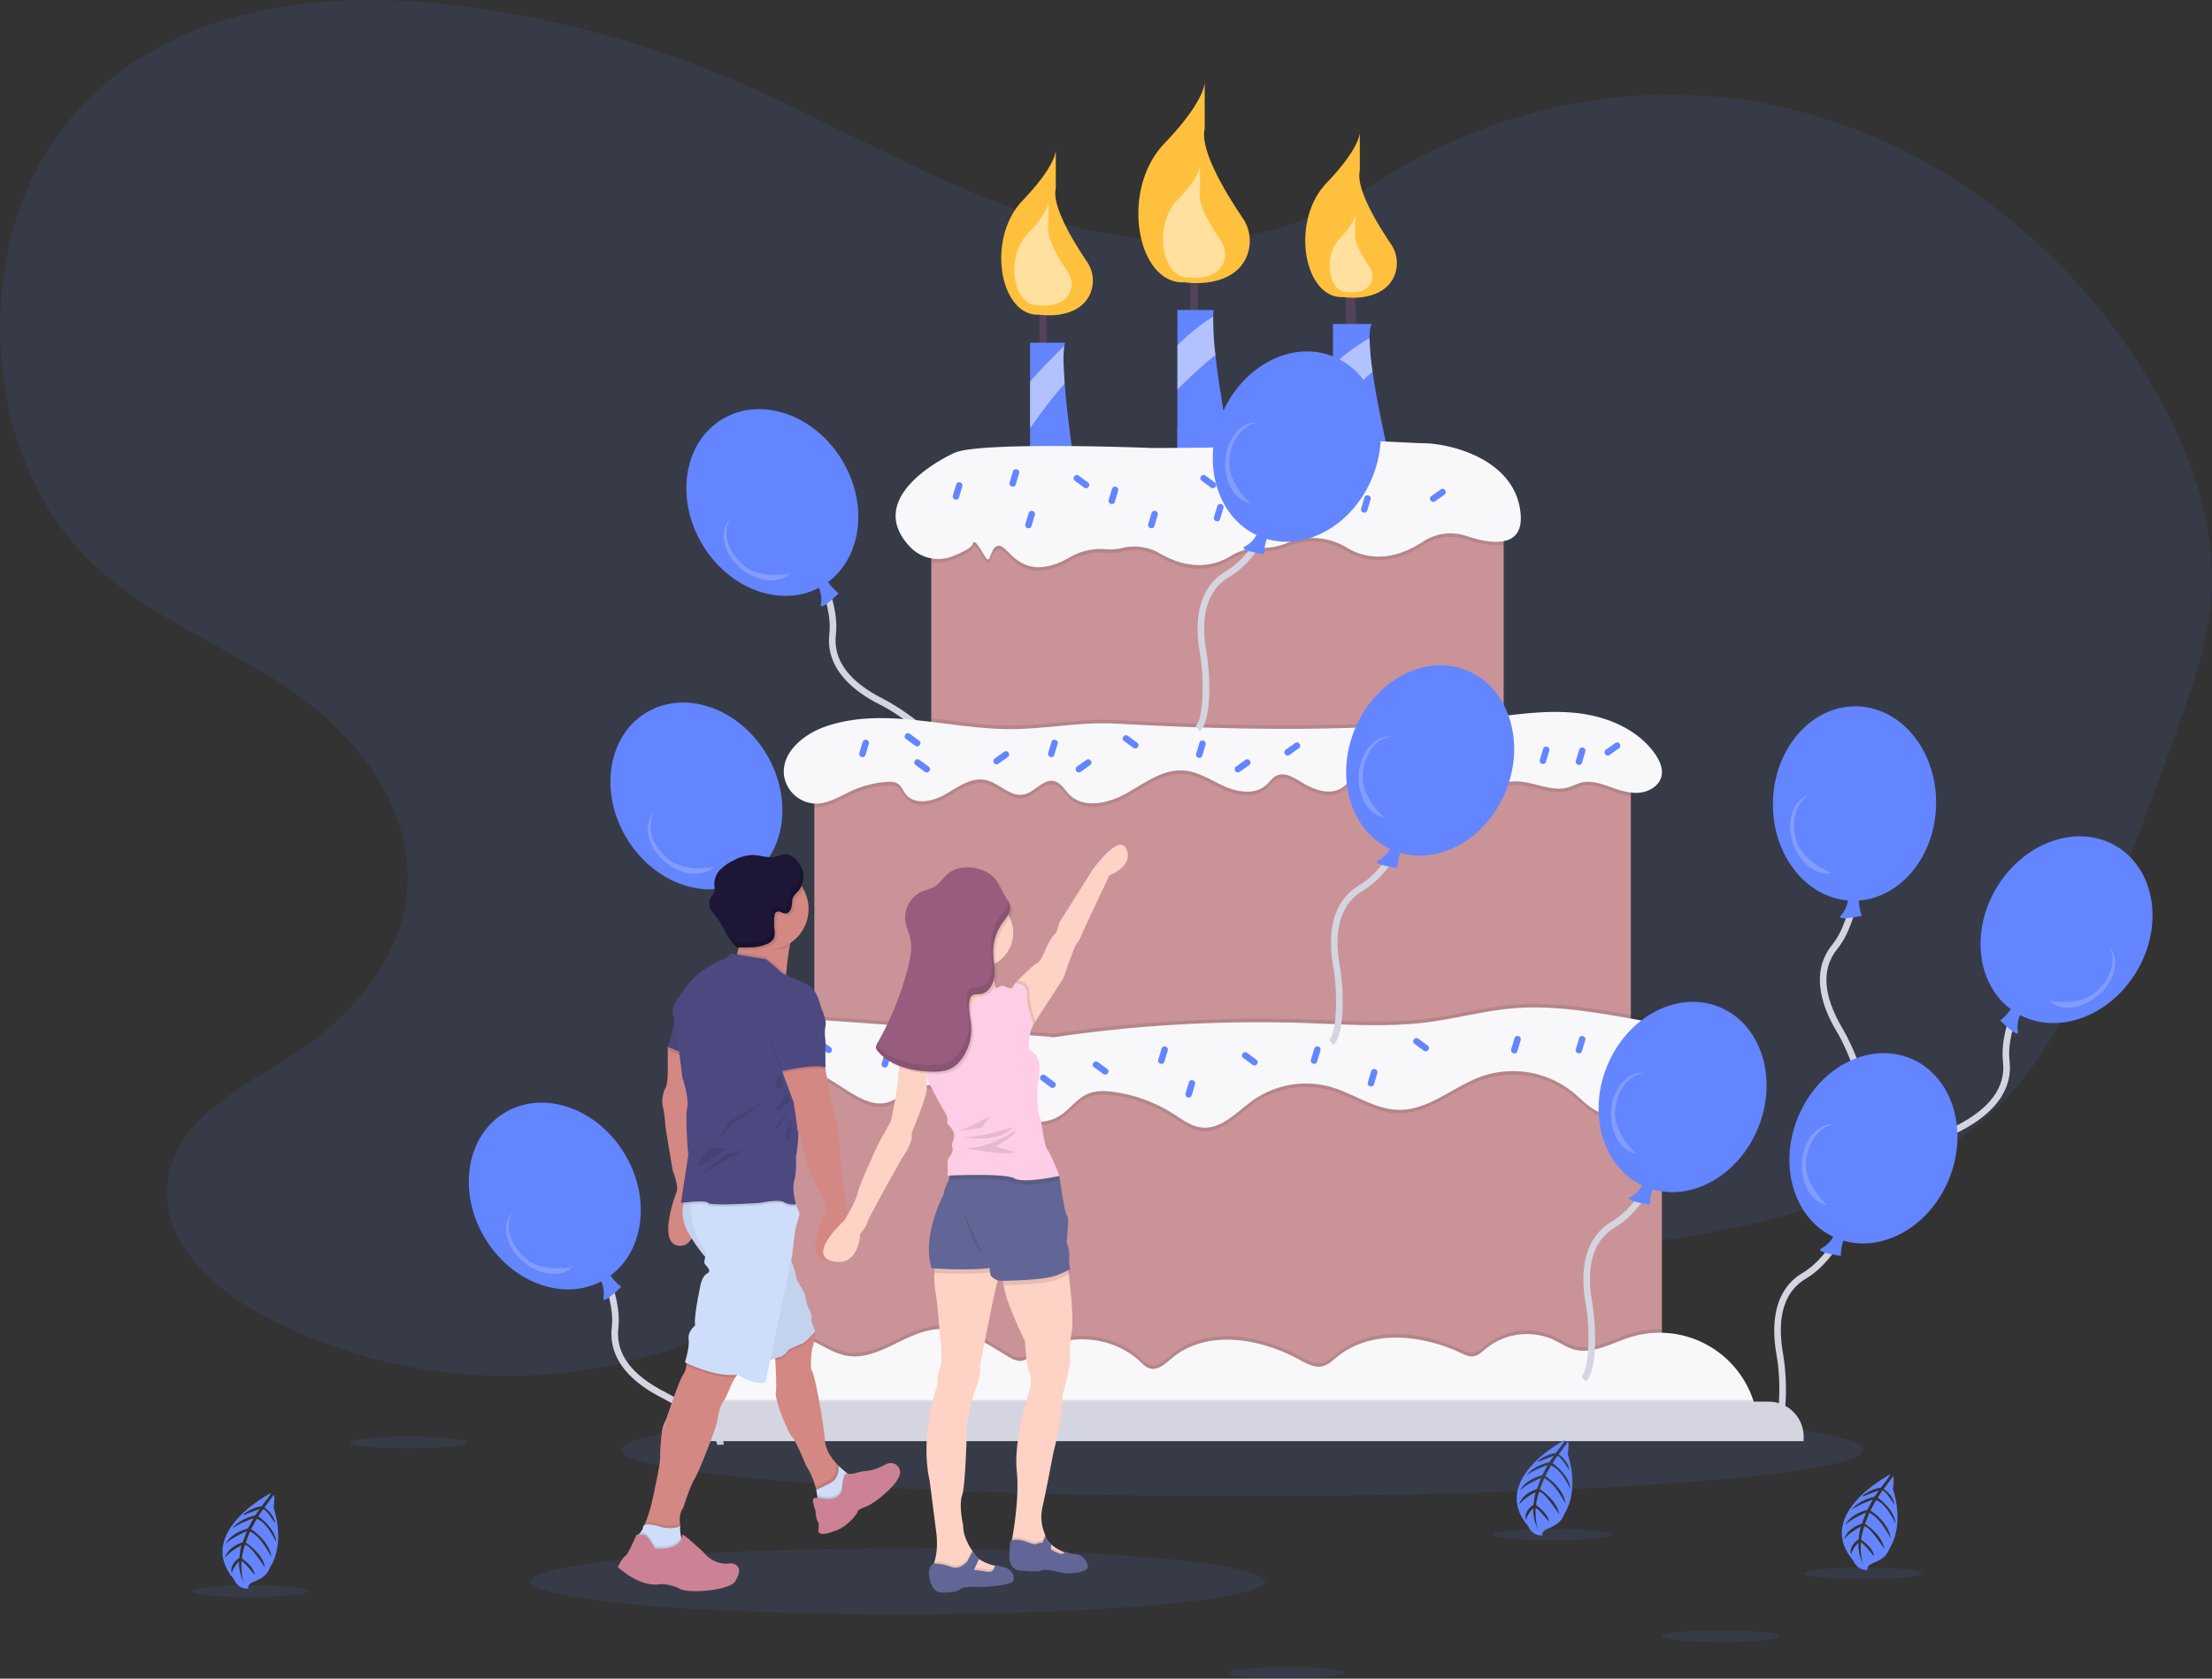 <svg id="b1da7443-2b43-4a55-9b6b-835488f8f109" data-name="Layer 1" xmlns="http://www.w3.org/2000/svg" width="1077.87" height="818.139" viewBox="0 0 1077.87 818.139"><rect x="0" y="0" width="1077.87" height="818.139" fill="#333333" stroke="none"/><title>Birthday cake</title><path d="M724.889,132.773C678.637,165.157,618.647,163.061,566.076,146.213S465.219,99.367,413.99,78.046A494.187,494.187,0,0,0,280.381,43.212c-65.277-7.468-138.178,1.629-183.663,53.981C46.067,155.489,49.956,260.64,104.742,314.161c27.865,27.222,64.354,40.58,96.176,61.836s61.278,56.545,58.568,97.57c-2.509,37.979-31.677,67.12-61.86,85.404-23.33,14.132-52.065,29.566-54.877,58.835-2.721,28.321,21.438,50.512,44.508,63.133,75.262,41.172,167.99,40.776,242.964-1.038,26.751-14.919,51.338-34.756,79.391-46.384,73.65-30.527,154.808.204,232.796,11.44A465.439,465.439,0,0,0,940.41,630.544c38.623-11.408,77.389-28.848,104.522-61.338,19.565-23.429,31.754-53.077,43.198-82.357q18.304-46.837,35.189-94.334c6.757-19.008,13.406-38.385,15.151-58.72,3.163-36.856-10.159-73.281-28.301-104.385C1067.098,155.568,994.559,103.644,916.041,90.453s-161.713,12.571-222.643,68.942" transform="translate(-61.065 -40.93)" fill="#6385ff" opacity="0.1"/><path d="M969.203,578.98l-2.788-1.612c2.606-4.506-4.388-23.686-10.162-33.344-4.006-6.701-6.518-12.792-7.682-18.623-1.853-9.284-.093-17.334,5.232-23.925,11.047-13.674,10.952-39.778,10.949-40.04l3.22-.029c.01,1.117.113,27.514-11.665,42.093-7.829,9.691-6.917,22.769,2.709,38.873C963.554,549.961,973.245,571.993,969.203,578.98Z" transform="translate(-61.065 -40.93)" fill="#d4d5e0"/><path d="M1004.477,433.66c.731-26.153-16.468-47.851-38.415-48.464s-40.331,20.091-41.061,46.244c-.709,25.393,15.484,46.584,36.514,48.356a13.887,13.887,0,0,1-3.258,7.15c-3.188,3.256,10.028.28,10.028.28a23.479,23.479,0,0,1-1.425-7.404C987.254,478.312,1003.785,458.432,1004.477,433.66Z" transform="translate(-61.065 -40.93)" fill="#6385ff"/><path d="M936.574,451.12c-3.25-9.952-.253-19.945,6.689-22.945-.321.073-.641.16-.958.263-7.599,2.482-11.01,12.913-7.618,23.298,3.293,10.084,11.788,16.417,19.235,14.505C954.073,467.031,939.861,461.187,936.574,451.12Z" transform="translate(-61.065 -40.93)" fill="#fff" opacity="0.2"/><path d="M985.7,615.216l3.217.136c.219-5.2,16.414-17.63,26.469-22.681,6.976-3.504,12.366-7.295,16.477-11.591,6.546-6.839,9.381-14.576,8.426-22.996-1.982-17.467,12.108-39.441,12.25-39.661l-2.701-1.752c-.608.937-14.862,23.155-12.748,41.777,1.405,12.378-6.383,22.925-23.148,31.346C1006.041,593.761,986.041,607.15,985.7,615.216Z" transform="translate(-61.065 -40.93)" fill="#d4d5e0"/><path d="M1033.929,473.666c13.419-22.459,39.577-31.537,58.424-20.276s23.248,38.597,9.828,61.057c-13.029,21.807-38.067,30.997-56.762,21.205a13.887,13.887,0,0,0-1.088,7.782c.943,4.459-8.612-5.145-8.612-5.145a23.479,23.479,0,0,0,5.176-5.483C1024.497,520.586,1021.218,494.94,1033.929,473.666Z" transform="translate(-61.065 -40.93)" fill="#6385ff"/><path d="M1081.854,524.842c8.084-6.653,10.918-16.693,6.67-22.951.232.234.455.478.667.736,5.08,6.172,2.36,16.804-6.076,23.747-8.191,6.741-18.757,7.525-24.014,1.916C1058.549,528.875,1073.677,531.572,1081.854,524.842Z" transform="translate(-61.065 -40.93)" fill="#fff" opacity="0.2"/><path d="M413.762,745.008l-3.217.136c-.219-5.2-16.414-17.63-26.469-22.681-6.976-3.504-12.366-7.295-16.477-11.591-6.546-6.839-9.381-14.576-8.426-22.996,1.982-17.467-12.108-39.441-12.25-39.661l2.701-1.752c.608.937,14.862,23.155,12.748,41.777-1.405,12.378,6.383,22.925,23.148,31.346C393.421,723.554,413.422,736.943,413.762,745.008Z" transform="translate(-61.065 -40.93)" fill="#d4d5e0"/><path d="M365.533,603.458c-13.419-22.459-39.577-31.537-58.424-20.276s-23.248,38.597-9.828,61.057c13.029,21.807,38.067,30.997,56.762,21.205a13.887,13.887,0,0,1,1.088,7.782c-.943,4.459,8.612-5.145,8.612-5.145a23.479,23.479,0,0,1-5.176-5.483C374.965,650.378,378.244,624.732,365.533,603.458Z" transform="translate(-61.065 -40.93)" fill="#6385ff"/><path d="M317.609,654.634c-8.084-6.653-10.918-16.693-6.67-22.951-.232.234-.455.478-.667.736-5.08,6.172-2.36,16.804,6.076,23.747,8.191,6.741,18.757,7.525,24.014,1.916C340.914,658.668,325.785,661.364,317.609,654.634Z" transform="translate(-61.065 -40.93)" fill="#fff" opacity="0.2"/><path d="M519.762,407.008l-3.217.136c-.219-5.2-16.414-17.63-26.469-22.681-6.976-3.504-12.366-7.295-16.477-11.591-6.546-6.839-9.381-14.576-8.426-22.996,1.982-17.467-12.108-39.441-12.25-39.661l2.701-1.752c.608.937,14.862,23.155,12.748,41.777-1.405,12.378,6.383,22.925,23.148,31.346C499.421,385.554,519.422,398.943,519.762,407.008Z" transform="translate(-61.065 -40.93)" fill="#d4d5e0"/><path d="M471.533,265.458c-13.419-22.459-39.577-31.537-58.424-20.276s-23.248,38.597-9.828,61.057c13.029,21.807,38.067,30.997,56.762,21.205a13.887,13.887,0,0,1,1.088,7.782c-.943,4.459,8.612-5.145,8.612-5.145a23.479,23.479,0,0,1-5.176-5.483C480.965,312.378,484.244,286.732,471.533,265.458Z" transform="translate(-61.065 -40.93)" fill="#6385ff"/><path d="M423.609,316.634c-8.084-6.653-10.918-16.693-6.67-22.951-.232.234-.455.478-.667.736-5.08,6.172-2.36,16.804,6.076,23.747,8.191,6.741,18.757,7.525,24.014,1.916C446.914,320.668,431.785,323.364,423.609,316.634Z" transform="translate(-61.065 -40.93)" fill="#fff" opacity="0.2"/><path d="M482.762,550.008l-3.217.136c-.219-5.2-16.414-17.63-26.469-22.681-6.976-3.504-12.366-7.295-16.477-11.591-6.546-6.839-9.381-14.576-8.426-22.996,1.982-17.467-12.108-39.441-12.25-39.661l2.701-1.752c.608.937,14.862,23.155,12.748,41.777-1.405,12.378,6.383,22.925,23.148,31.346C462.421,528.554,482.422,541.943,482.762,550.008Z" transform="translate(-61.065 -40.93)" fill="#d4d5e0"/><path d="M434.533,408.458c-13.419-22.459-39.577-31.537-58.424-20.276s-23.248,38.597-9.828,61.057c13.029,21.807,38.067,30.997,56.762,21.205a13.887,13.887,0,0,1,1.088,7.782c-.943,4.459,8.612-5.145,8.612-5.145a23.479,23.479,0,0,1-5.176-5.483C443.965,455.378,447.244,429.732,434.533,408.458Z" transform="translate(-61.065 -40.93)" fill="#6385ff"/><path d="M386.609,459.634c-8.084-6.653-10.918-16.693-6.67-22.951-.232.234-.455.478-.667.736-5.08,6.172-2.36,16.804,6.076,23.747,8.191,6.741,18.757,7.525,24.014,1.916C409.914,463.668,394.785,466.364,386.609,459.634Z" transform="translate(-61.065 -40.93)" fill="#fff" opacity="0.2"/><path d="M926.695,739.255l-2.044-2.489c4.023-3.303,4.213-23.717,2.201-34.788-1.396-7.681-1.608-14.267-.649-20.135,1.527-9.343,6.003-16.261,13.305-20.562C954.655,652.36,963.737,627.887,963.827,627.641l3.025,1.104c-.383,1.049-9.561,25.799-25.71,35.311-10.734,6.322-14.476,18.887-11.121,37.346C931.601,710.101,932.933,734.133,926.695,739.255Z" transform="translate(-61.065 -40.93)" fill="#d4d5e0"/><path d="M1010.777,615.592c9.873-24.229,1.394-50.587-18.939-58.871s-44.818,4.64-54.691,28.869c-9.586,23.525-1.87,49.055,17.197,58.102a13.887,13.887,0,0,1-5.563,5.55c-4.129,1.928,9.29,3.786,9.29,3.786a23.479,23.479,0,0,1,1.268-7.433C978.964,651.346,1001.425,638.542,1010.777,615.592Z" transform="translate(-61.065 -40.93)" fill="#6385ff"/><path d="M941.068,608.082c.454-10.46,6.771-18.762,14.325-19.132-.326-.045-.656-.076-.989-.09-7.986-.346-14.844,8.221-15.318,19.136-.46,10.598,5.269,19.512,12.912,20.338C951.862,629.127,940.609,618.662,941.068,608.082Z" transform="translate(-61.065 -40.93)" fill="#fff" opacity="0.2"/><ellipse cx="605.483" cy="706.711" rx="302.444" ry="22.476" fill="#6385ff" opacity="0.1"/><polygon points="580.006 121.167 580.006 156.496 583.71 156.496 583.71 119.458 580.006 121.167" fill="#53425a"/><polygon points="655.792 130.569 655.792 163.334 660.921 163.334 659.781 126.865 655.792 130.569" fill="#53425a"/><polygon points="509.919 136.837 506.5 140.541 506.5 172.451 509.919 172.451 509.919 136.837" fill="#53425a"/><path d="M585.229,271.785H563.006V207.971h17.095a8.56,8.56,0,0,0-.393,1.513c-.667,3.667-.462,10.582.162,18.505C581.357,246.981,585.229,271.785,585.229,271.785Z" transform="translate(-61.065 -40.93)" fill="#6385ff"/><path d="M662.727,271.785l-27.924,3.419V192.013h17.667c-.12.94-.197,2.009-.239,3.197a140.553,140.553,0,0,0,1.103,18.778c.598,5.419,1.385,11.24,2.248,17.026.667,4.487,1.385,8.949,2.094,13.197C660.24,259.451,662.727,271.785,662.727,271.785Z" transform="translate(-61.065 -40.93)" fill="#6385ff"/><path d="M737.943,263.238l-27.351,2.282v-66.669h18.804c-.667,1.419-.957,3.812-.966,6.855a122.576,122.576,0,0,0,1.47,16.419C732.567,240.801,737.943,263.238,737.943,263.238Z" transform="translate(-61.065 -40.93)" fill="#6385ff"/><path d="M575.542,113.093s1.709,6.838-16.24,25.642-10.827,56.697,8.262,55.557c0,0,17.845,2.944,24.265-9.205a16.268,16.268,0,0,0-1.139-16.669c-5.899-8.687-17.276-26.943-15.148-35.666Z" transform="translate(-61.065 -40.93)" fill="#ffc13d"/><path d="M571.933,138.935s1.068,4.271-10.143,16.016-6.762,35.413,5.161,34.701c0,0,11.395,1.88,15.287-6.006a10.182,10.182,0,0,0-.855-10.174c-3.482-5.13-9.995-15.563-9.595-21.293.063-.896.146-1.79.146-2.687Z" transform="translate(-61.065 -40.93)" fill="#fff" opacity="0.5"/><path d="M723.679,104.517s1.709,6.838-16.24,25.642-10.827,56.697,8.262,55.557c0,0,17.845,2.944,24.265-9.205a16.268,16.268,0,0,0-1.139-16.669c-5.899-8.687-17.276-26.943-15.148-35.666Z" transform="translate(-61.065 -40.93)" fill="#ffc13d"/><path d="M721.414,145.274s.8,3.2-7.6,12.001-5.067,26.535,3.867,26.002c0,0,8.352,1.378,11.356-4.308a7.614,7.614,0,0,0-.533-7.802c-2.761-4.066-8.085-12.61-7.09-16.692Z" transform="translate(-61.065 -40.93)" fill="#fff" opacity="0.5"/><path d="M648.1,79.787s2.079,8.315-19.748,31.181-13.165,68.944,10.047,67.558c0,0,21.7,3.579,29.506-11.194a19.782,19.782,0,0,0-1.385-20.27c-7.173-10.563-21.008-32.762-18.42-43.37Z" transform="translate(-61.065 -40.93)" fill="#ffc13d"/><path d="M645.812,121.059s1.16,4.639-11.018,17.396-7.345,38.465,5.605,37.692c0,0,12.107,1.997,16.462-6.245a11.037,11.037,0,0,0-.773-11.309c-4.002-5.893-11.721-18.279-10.277-24.197Z" transform="translate(-61.065 -40.93)" fill="#fff" opacity="0.5"/><path d="M579.87,227.989c-5.222,5.496-12.436,15.334-16.864,21.565V227.006c4.881-5.881,11.872-12.864,16.701-17.522C579.041,213.151,579.246,220.065,579.87,227.989Z" transform="translate(-61.065 -40.93)" fill="#fff" opacity="0.5"/><path d="M653.334,213.988a199.173,199.173,0,0,0-18.531,16.855v-21.556a99.762,99.762,0,0,1,17.428-14.077A140.553,140.553,0,0,0,653.334,213.988Z" transform="translate(-61.065 -40.93)" fill="#fff" opacity="0.5"/><path d="M657.676,244.211c-6.864,6.017-16.308,14.573-22.873,20.539V249.323c6.855-6.308,15.24-13.573,20.778-18.308C656.248,235.502,656.966,239.963,657.676,244.211Z" transform="translate(-61.065 -40.93)" fill="#6385ff"/><path d="M729.9,222.125c-6.59,5.522-14.231,13.112-19.308,18.334V218.963c5.393-5.368,12.547-10.111,17.838-13.257A122.576,122.576,0,0,0,729.9,222.125Z" transform="translate(-61.065 -40.93)" fill="#fff" opacity="0.5"/><rect x="453.794" y="246.24" width="278.924" height="127.645" fill="#c99398"/><path d="M793.783,287.17v19.214c-5.333,1.034-12.325-.564-18.18-2.521a24.17,24.17,0,0,0-20.907,2.633c-16.069,10.505-28.616,8.282-37.369,3.06a32.191,32.191,0,0,0-29.129-2.248,31.627,31.627,0,0,1-12.915,2.368,27.267,27.267,0,0,0-14.659,4.043c-13.197,7.992-26.351,3.368-34.617-1.462a24.4,24.4,0,0,0-17.898-2.581,25.785,25.785,0,0,1-7.949.65,29.825,29.825,0,0,0-17.556,3.786c-21.787,12.727-28.984-2.727-33.275-5-4.846-2.564-5.41,6.265-6.838,6.265s-6.265-11.676-7.41-7.693c-.53,1.872-5.017,4.12-9.633,5.983a19.218,19.218,0,0,1-10.59,1.094V287.17Z" transform="translate(-61.065 -40.93)" opacity="0.1"/><path d="M525.973,261.722s-45.714,20.4-21.32,45.891a18.997,18.997,0,0,0,20.798,4.343c4.612-1.859,9.099-4.107,9.634-5.979,1.14-3.989,5.983,7.693,7.408,7.693s1.994-8.832,6.838-6.268c4.29,2.271,11.486,17.731,33.27,4.998a29.881,29.881,0,0,1,17.564-3.784,25.574,25.574,0,0,0,7.943-.651,24.428,24.428,0,0,1,17.901,2.58c8.265,4.83,21.421,9.453,34.614,1.468a27.261,27.261,0,0,1,14.663-4.049,31.465,31.465,0,0,0,12.91-2.369,32.237,32.237,0,0,1,29.133,2.249c8.752,5.229,21.302,7.448,37.367-3.054a24.144,24.144,0,0,1,20.903-2.639c11.684,3.914,27.919,6.41,26.447-10.703C799.766,264.95,768.426,257.257,755.32,256.973s-34.759-2.564-59.261,0-74.361,2.279-74.361,2.279S537.977,255.928,525.973,261.722Z" transform="translate(-61.065 -40.93)" fill="#f8f8fa"/><rect x="396.809" y="373.885" width="397.877" height="156.27" fill="#c99398"/><path d="M793.783,388.156v26.659H638.675q-.398-.051-.795-.077a20.868,20.868,0,0,0-3.94.077H514.859v-23.77c12.975,1.581,26.061,3.59,38.959,3.539,17.12-.077,34.035-3.633,51.19-2.675,59.976,3.333,121.047,4.325,180.784-2.778C788.449,388.815,791.116,388.481,793.783,388.156Z" transform="translate(-61.065 -40.93)" opacity="0.1"/><path d="M855.751,414.815v14.094c-4.325-.547-8.487-2.274-12.667-3.641-3.769-1.231-7.846-2.188-11.676-1.171-2.017.538-3.855,1.598-5.846,2.214-8.325,2.598-17.009-2.812-25.736-2.846-8.65-.034-16.385,5.18-24.83,7.077-13.052,2.932-26.394-2.214-38.899-6.983-5.06-1.923-10.923-3.761-15.65-1.128-2.077,1.154-3.641,3.051-5.667,4.299-5.923,3.658-13.676.803-19.582-2.889-3.735-2.333-8.257-5.077-12.197-3.111-2.034,1.009-3.308,3.051-4.992,4.564-5.334,4.778-13.727,3.496-20.266.59-6.53-2.906-12.735-7.197-19.864-7.727-10.052-.761-18.855,6.017-27.625,10.983s-20.932,7.906-28.086.795c-2.368-2.351-4.12-5.752-7.359-6.564-5.359-1.333-9.385,5.299-14.787,6.462-6.658,1.436-12.077-5.65-18.753-7.043-6.906-1.444-13.334,3.359-19.428,6.906s-14.949,5.547-19.368.051c-1.41-1.752-2.18-4.111-4.111-5.274a8.24,8.24,0,0,0-4.752-.761,48.29,48.29,0,0,0-16.761,4.009c-6.086,2.684-11.975,6.71-18.616,6.581-.12,0-.239-.009-.359-.017V414.815Z" transform="translate(-61.065 -40.93)" opacity="0.1"/><path d="M553.814,396.293c-30.52.129-62.043-11.314-90.817-1.137-10.441,3.692-21.029,12.429-19.928,23.449a16.082,16.082,0,0,0,15.162,13.991c6.646.128,12.533-3.901,18.616-6.582a48.239,48.239,0,0,1,16.767-4.013,8.289,8.289,0,0,1,4.753.767c1.928,1.157,2.7,3.522,4.109,5.274,4.421,5.495,13.27,3.495,19.365-.053s12.526-8.353,19.43-6.911c6.67,1.394,12.09,8.483,18.751,7.046,5.4-1.164,9.425-7.792,14.786-6.458,3.244.807,4.993,4.207,7.364,6.564,7.148,7.107,19.312,4.169,28.082-.799s17.572-11.742,27.623-10.987c7.133.536,13.333,4.828,19.87,7.732s14.933,4.184,20.26-.589c1.689-1.513,2.963-3.56,4.993-4.571,3.939-1.959,8.463.784,12.194,3.115,5.908,3.691,13.662,6.548,19.589,2.887,2.019-1.247,3.588-3.144,5.661-4.298,4.728-2.633,10.596-.796,15.652,1.133,12.501,4.767,25.85,9.914,38.903,6.978,8.437-1.897,16.179-7.106,24.827-7.074,8.723.032,17.408,5.444,25.736,2.848,1.989-.62,3.827-1.677,5.841-2.213,3.836-1.022,7.907-.066,11.68,1.168,5.006,1.637,9.991,3.792,15.258,3.808s11.028-2.86,12.288-7.974c.965-3.915-.915-7.973-3.259-11.253-8.515-11.91-23.279-18.04-37.829-19.669s-29.212.644-43.751,2.372c-59.739,7.098-120.811,6.11-180.782,2.775C587.855,392.664,570.937,396.22,553.814,396.293Z" transform="translate(-61.065 -40.93)" fill="#f8f8fa"/><rect x="369.885" y="516.052" width="439.938" height="181.203" fill="#c99398"/><path d="M872.837,552.017a519.324,519.324,0,0,1-66.729,9.915,45.844,45.844,0,0,0-22.514,1.718c-.137.043-.274.085-.41.137-13.864,4.906-25.796,16.539-40.497,16.351-11.735-.154-21.881-7.906-33.155-11.154a42.231,42.231,0,0,0-9.898-1.615,43.425,43.425,0,0,0-6.829.188c-13.633.359-27.266.504-40.899.222-20.001-.402-39.959-1.727-59.917-3.043q-32.001-2.115-64.002-4.231-30.104-1.987-60.216-3.975-7.385-.487-14.787-.983c-5.308-.35-9.248.795-11.394-3.949-2.547-5.675-.299-11.325,2.821-16.266,2.684.051,5.376.239,8.052.427q60.976,4.295,121.927,8.889l-6.248,1.103A682.061,682.061,0,0,1,696.506,537.811c20.043.658,40.198,2.197,60.096-.359,13.983-1.795,27.685-5.59,41.736-6.778,19.3-1.633,38.642,1.701,57.737,5.026a116.104,116.104,0,0,1,11.932,2.53C869.025,543.119,870.162,547.999,872.837,552.017Z" transform="translate(-61.065 -40.93)" opacity="0.1"/><path d="M870.888,556.983v17.035c-5.487-.812-10.864-1.615-14.197,2.282-1.564,1.838-2.171,4.333-3.692,6.214-3.137,3.872-9.265,3.863-13.744,1.667-4.47-2.197-7.881-6.043-11.735-9.205a46.661,46.661,0,0,0-44.335-7.77c-13.864,4.906-25.796,16.539-40.497,16.351-11.735-.154-21.881-7.906-33.155-11.154a44.79,44.79,0,0,0-37.779,6.419c-7.983,5.667-15.522,14.462-25.24,13.342-5.094-.59-9.376-3.906-13.701-6.667a72.9,72.9,0,0,0-28.693-10.633c-4.453-.632-9.18-.821-13.282,1.026-5.171,2.333-8.513,7.487-13.317,10.513-11.154,7.017-25.616.684-37.112-5.752-11.505-6.436-25.736-13.026-37.129-6.41-2.684,1.556-4.983,3.778-7.821,5.026C479.43,586.3,463.695,559.196,447.25,565.188c-3.71,1.35-6.667,4.265-10.317,5.769a12.368,12.368,0,0,1-5.983.838V556.983Z" transform="translate(-61.065 -40.93)" opacity="0.1"/><path d="M574.395,546.355q-60.955-4.587-121.93-8.885c-7.058-.498-14.298-.974-21.081,1.041s-13.122,7.081-14.572,14.007c-2.194,10.47,10.231,20.798,20.124,16.727,3.651-1.502,6.607-4.42,10.317-5.77,16.442-5.984,32.18,21.113,48.201,14.077,2.841-1.248,5.138-3.462,7.821-5.02,11.397-6.618,25.628-.024,37.129,6.412s25.962,12.762,37.118,5.746c4.805-3.022,8.141-8.176,13.316-10.508,4.104-1.85,8.825-1.663,13.281-1.025a72.775,72.775,0,0,1,28.696,10.633c4.324,2.756,8.607,6.071,13.7,6.66,9.719,1.125,17.26-7.676,25.237-13.34a44.82,44.82,0,0,1,37.781-6.422c11.272,3.25,21.421,11.004,33.152,11.157,14.703.191,26.636-11.442,40.496-16.352a46.685,46.685,0,0,1,44.34,7.772c3.854,3.165,7.26,7.005,11.736,9.204s10.604,2.208,13.744-1.666c1.521-1.876,2.122-4.377,3.692-6.213,6.417-7.503,20.392,2.412,28.172-3.665a10.653,10.653,0,0,0,3.561-5.863c1.95-7.774-2.933-15.968-9.622-20.384s-14.837-5.889-22.733-7.265c-19.087-3.326-38.429-6.665-57.735-5.032-14.05,1.189-27.751,4.989-41.737,6.784-19.894,2.553-40.049,1.016-60.095.359a682.053,682.053,0,0,0-128.365,7.936" transform="translate(-61.065 -40.93)" fill="#f8f8fa"/><path d="M870.888,688.85v42.574q-25.257,1.295-50.523,2.573c-27.197,1.385-54.421,2.769-81.644,2.239-23.009-.453-45.967-2.265-68.968-2.983-48.361-1.504-96.858,1.872-145.082-2-15.436-1.239-30.822-3.214-46.284-4.094a340.601,340.601,0,0,0-47.437.684V687.731a37.314,37.314,0,0,1,4.368-.103,55.849,55.849,0,0,1,22.026,5.325c5.393,2.556,10.505,6.026,16.385,7.043,15.3,2.641,28.591-11.812,44.078-12.966,12.471-.923,23.676,6.812,34.377,13.283,2.06,1.239,4.351,2.487,6.718,2.137,1.983-.291,3.615-1.65,5.231-2.838,15.265-11.265,38.523-9.898,52.352,3.086,1.504,1.402,3,2.983,4.983,3.504,3.923,1.043,7.445-2.359,10.556-4.974,16.855-14.214,42.83-9.941,62.173.658,3.581,1.957,7.547,4.188,11.505,3.163,2.65-.684,4.692-2.718,6.812-4.453,16.471-13.513,41.241-11,60.515-1.915,1.863.88,3.829,1.829,5.872,1.598,2.453-.291,4.333-2.18,6.222-3.761a31.736,31.736,0,0,1,33.377-4.137c3.043,1.462,5.863,3.436,9.094,4.428,9.205,2.812,18.556-2.906,27.745-5.804A47.67,47.67,0,0,1,870.888,688.85Z" transform="translate(-61.065 -40.93)" opacity="0.1"/><path d="M917.249,730.775q-48.438,2.475-96.884,4.932c-27.197,1.385-54.421,2.769-81.644,2.239-23.009-.453-45.967-2.265-68.968-2.983-48.361-1.504-96.858,1.872-145.082-2-15.436-1.239-30.822-3.214-46.284-4.094a344.331,344.331,0,0,0-52.19,1.103c-3.71.35-9.419,2.205-13.009,1.479-3.872-.786-2.393-1.231-1.128-4.898a32.436,32.436,0,0,0,.957-3.325c1.06-4.487,1.256-9.017,1.692-13.676.564-5.949,1.436-12.496,6.359-16.539,3.872-3.188,9.231-3.838,14.248-3.675a55.849,55.849,0,0,1,22.026,5.325c5.393,2.556,10.505,6.026,16.385,7.043,15.3,2.641,28.591-11.812,44.078-12.966,12.471-.923,23.676,6.812,34.377,13.283,2.06,1.239,4.351,2.487,6.718,2.137,1.983-.291,3.615-1.65,5.231-2.838,15.265-11.265,38.523-9.898,52.352,3.086,1.504,1.402,3,2.983,4.983,3.504,3.923,1.043,7.445-2.359,10.556-4.974,16.855-14.214,42.83-9.941,62.173.658,3.581,1.957,7.547,4.188,11.505,3.163,2.65-.684,4.692-2.718,6.812-4.453,16.471-13.513,41.241-11,60.515-1.915,1.863.88,3.829,1.829,5.872,1.598,2.453-.291,4.333-2.18,6.222-3.761a31.736,31.736,0,0,1,33.377-4.137c3.043,1.462,5.863,3.436,9.094,4.428,9.205,2.812,18.556-2.906,27.745-5.804a48.037,48.037,0,0,1,60.002,30.514A45.82,45.82,0,0,1,917.249,730.775Z" transform="translate(-61.065 -40.93)" fill="#f8f8fa"/><path d="M917.249,730.775q-48.438,2.475-96.884,4.932c-27.197,1.385-54.421,2.769-81.644,2.239-23.009-.453-45.967-2.265-68.968-2.983-48.361-1.504-96.858,1.872-145.082-2-15.436-1.239-30.822-3.214-46.284-4.094a344.331,344.331,0,0,0-52.19,1.103c-3.71.35-9.419,2.205-13.009,1.479-3.872-.786-2.393-1.231-1.128-4.898a32.436,32.436,0,0,0,.957-3.325H915.343A45.82,45.82,0,0,1,917.249,730.775Z" transform="translate(-61.065 -40.93)" opacity="0.1"/><path d="M339.482,683.152H861.843a17.034,17.034,0,0,1,17.034,17.034v2.198a0,0,0,0,1,0,0H322.448a0,0,0,0,1,0,0v-2.198A17.034,17.034,0,0,1,339.482,683.152Z" fill="#d4d5e0"/><rect x="526.108" y="275.902" width="3.134" height="8.658" rx="1.388" transform="translate(41.817 -180.843) rotate(16.713)" fill="#6385ff"/><rect x="480.544" y="401.37" width="3.134" height="8.658" rx="1.388" transform="translate(75.975 -162.439) rotate(16.713)" fill="#6385ff"/><rect x="431.745" y="546.651" width="3.134" height="8.658" rx="1.388" transform="translate(115.694 -142.268) rotate(16.713)" fill="#6385ff"/><rect x="553.762" y="556.301" width="3.134" height="8.658" rx="1.388" transform="translate(123.623 -176.951) rotate(16.713)" fill="#6385ff"/><rect x="626.21" y="550.864" width="3.134" height="8.658" rx="1.388" transform="translate(125.12 -198.015) rotate(16.713)" fill="#6385ff"/><rect x="728.333" y="561.886" width="3.134" height="8.658" rx="1.388" transform="translate(132.604 -226.918) rotate(16.713)" fill="#6385ff"/><rect x="798.179" y="545.779" width="3.134" height="8.658" rx="1.388" transform="translate(130.923 -247.686) rotate(16.713)" fill="#6385ff"/><rect x="491.421" y="552.654" width="3.134" height="8.658" rx="1.388" transform="translate(119.941 -159.176) rotate(16.713)" fill="#6385ff"/><rect x="639.504" y="567.289" width="3.134" height="8.658" rx="1.388" transform="translate(130.405 -201.144) rotate(16.713)" fill="#6385ff"/><rect x="700.609" y="550.864" width="3.134" height="8.658" rx="1.388" transform="translate(128.263 -219.411) rotate(16.713)" fill="#6385ff"/><rect x="829.661" y="545.779" width="3.134" height="8.658" rx="1.388" transform="translate(132.253 -256.739) rotate(16.713)" fill="#6385ff"/><rect x="686.297" y="274.175" width="3.134" height="8.658" rx="1.388" transform="translate(-5.055 626.779) rotate(-53.674)" fill="#6385ff"/><rect x="648.246" y="271.332" width="3.134" height="8.658" rx="1.388" transform="translate(-18.275 594.964) rotate(-53.674)" fill="#6385ff"/><rect x="586.462" y="271.332" width="3.134" height="8.658" rx="1.388" transform="translate(-43.46 545.187) rotate(-53.674)" fill="#6385ff"/><rect x="504.157" y="397.157" width="3.134" height="8.658" rx="1.388" transform="translate(-178.382 530.166) rotate(-53.674)" fill="#6385ff"/><rect x="508.85" y="409.869" width="3.134" height="8.658" rx="1.388" transform="translate(-186.71 539.129) rotate(-53.674)" fill="#6385ff"/><rect x="610.416" y="398.166" width="3.134" height="8.658" rx="1.388" transform="translate(-135.881 616.186) rotate(-53.674)" fill="#6385ff"/><rect x="570.128" y="563.597" width="3.134" height="8.658" rx="1.388" transform="translate(-285.585 651.162) rotate(-53.674)" fill="#6385ff"/><rect x="720.419" y="404.72" width="3.134" height="8.658" rx="1.388" transform="translate(-96.322 707.482) rotate(-53.674)" fill="#6385ff"/><rect x="765.66" y="410.723" width="3.134" height="8.658" rx="1.388" transform="translate(-82.717 746.379) rotate(-53.674)" fill="#6385ff"/><rect x="751.971" y="545.779" width="3.134" height="8.658" rx="1.388" transform="translate(-197.107 790.401) rotate(-53.674)" fill="#6385ff"/><rect x="845.209" y="561.855" width="3.134" height="8.658" rx="1.388" transform="translate(-172.052 872.072) rotate(-53.674)" fill="#6385ff"/><rect x="528.977" y="552.654" width="3.134" height="8.658" rx="1.388" transform="translate(-293.542 613.547) rotate(-53.674)" fill="#6385ff"/><rect x="461.086" y="546.651" width="3.134" height="8.658" rx="1.388" transform="translate(-316.38 556.402) rotate(-53.674)" fill="#6385ff"/><rect x="595.811" y="557.156" width="3.134" height="8.658" rx="1.388" transform="translate(-269.926 669.227) rotate(-53.674)" fill="#6385ff"/><rect x="668.504" y="552.654" width="3.134" height="8.658" rx="1.388" transform="translate(-236.668 725.958) rotate(-53.674)" fill="#6385ff"/><rect x="760.164" y="278.029" width="3.134" height="8.658" rx="1.388" transform="translate(490.625 -543.329) rotate(54.677)" fill="#6385ff"/><rect x="679.987" y="289.824" width="3.134" height="8.658" rx="1.388" transform="translate(466.428 -472.936) rotate(54.677)" fill="#6385ff"/><rect x="547.392" y="405.926" width="3.134" height="8.658" rx="1.388" transform="translate(505.226 -315.777) rotate(54.677)" fill="#6385ff"/><rect x="587.483" y="409.869" width="3.134" height="8.658" rx="1.388" transform="translate(525.354 -346.824) rotate(54.677)" fill="#6385ff"/><rect x="664.981" y="409.869" width="3.134" height="8.658" rx="1.388" transform="translate(558.044 -410.056) rotate(54.677)" fill="#6385ff"/><rect x="689.209" y="401.648" width="3.134" height="8.658" rx="1.388" transform="translate(561.556 -433.291) rotate(54.677)" fill="#6385ff"/><rect x="746.553" y="404.72" width="3.134" height="8.658" rx="1.388" transform="translate(588.252 -478.783) rotate(54.677)" fill="#6385ff"/><rect x="788.395" y="398.166" width="3.134" height="8.658" rx="1.388" transform="translate(600.554 -515.687) rotate(54.677)" fill="#6385ff"/><rect x="845.209" y="401.648" width="3.134" height="8.658" rx="1.388" transform="translate(627.36 -560.573) rotate(54.677)" fill="#6385ff"/><rect x="670.866" y="269.541" width="3.134" height="8.658" rx="1.388" transform="translate(46.103 -222.742) rotate(16.713)" fill="#6385ff"/><rect x="717.854" y="267.456" width="3.134" height="8.658" rx="1.388" transform="translate(47.488 -236.343) rotate(16.713)" fill="#6385ff"/><rect x="653.346" y="286.454" width="3.134" height="8.658" rx="1.388" transform="translate(50.227 -216.989) rotate(16.713)" fill="#6385ff"/><rect x="561.439" y="289.824" width="3.134" height="8.658" rx="1.388" transform="translate(47.313 -190.415) rotate(16.713)" fill="#6385ff"/><rect x="725.062" y="282.242" width="3.134" height="8.658" rx="1.388" transform="translate(52.045 -237.792) rotate(16.713)" fill="#6385ff"/><rect x="553.762" y="269.541" width="3.134" height="8.658" rx="1.388" transform="translate(41.156 -189.065) rotate(16.713)" fill="#6385ff"/><rect x="602.039" y="278.029" width="3.134" height="8.658" rx="1.388" transform="translate(45.636 -202.59) rotate(16.713)" fill="#6385ff"/><rect x="572.55" y="401.37" width="3.134" height="8.658" rx="1.388" transform="translate(79.861 -188.899) rotate(16.713)" fill="#6385ff"/><rect x="644.673" y="401.37" width="3.134" height="8.658" rx="1.388" transform="matrix(0.958, 0.288, -0.288, 0.958, 82.908, -209.64)" fill="#6385ff"/><rect x="812.136" y="404.72" width="3.134" height="8.658" rx="1.388" transform="translate(90.946 -257.658) rotate(16.713)" fill="#6385ff"/><rect x="829.661" y="404.72" width="3.134" height="8.658" rx="1.388" transform="matrix(0.958, 0.288, -0.288, 0.958, 91.686, -262.698)" fill="#6385ff"/><rect x="621.312" y="289.824" width="3.134" height="8.658" rx="1.388" transform="translate(49.842 -207.634) rotate(16.713)" fill="#6385ff"/><ellipse cx="437.419" cy="770.766" rx="179" ry="16.1" fill="#6385ff" opacity="0.1"/><ellipse cx="198.972" cy="702.989" rx="28.598" ry="2.897" fill="#6385ff" opacity="0.1"/><ellipse cx="122" cy="775.507" rx="28.598" ry="2.897" fill="#6385ff" opacity="0.1"/><ellipse cx="907.927" cy="766.806" rx="28.598" ry="2.897" fill="#6385ff" opacity="0.1"/><ellipse cx="838.421" cy="797.495" rx="28.598" ry="2.897" fill="#6385ff" opacity="0.1"/><ellipse cx="756.208" cy="747.959" rx="28.598" ry="2.897" fill="#6385ff" opacity="0.1"/><ellipse cx="626.8" cy="815.242" rx="28.598" ry="2.897" fill="#6385ff" opacity="0.1"/><path d="M601.666,467.523l-12.728,27.064s-1.875,5.078-3.086,6.021c-1.2.943-6.557,17.014-6.557,17.014l-13.66,21.053v.011l-.932,1.436-5.357-1.479-3.75-14.035.225-4.071.032-.514s8.443-8.828,10.318-9.503c0,0,1.468.171,4.286-6.675,2.818-6.857,5.357-8.325,5.357-8.325l1.468-4.961,15.814-25.178s13.253-19.007,16.864-10.575C613.58,463.238,601.666,467.523,601.666,467.523Z" transform="translate(-61.065 -40.93)" fill="#ffd2c6"/><path d="M447.695,495.969a18.518,18.518,0,0,0-1.478,4.521c-.086.396-.171.814-.268,1.243-.879,4.511-1.479,10.189-1.779,13.478-.15,1.661-.225,2.721-.225,2.721s-31.97-2.143-26.431-7.5a11.834,11.834,0,0,0,2.925-5.314q.241-.852.418-1.736a29.667,29.667,0,0,0,.504-4.05c.021-.343.032-.686.043-1.029a42.486,42.486,0,0,0-.321-6.621s10.403-.064,18.235.836C444.588,493.13,448.702,494.169,447.695,495.969Z" transform="translate(-61.065 -40.93)" fill="#d38884"/><path d="M548.782,659.754a2.941,2.941,0,0,1-.429,1.296c-1.468,2.143-9.771,45.931-9.771,45.931.664,2.957-1.2,8.85-2.411,11.528s-3.889,16.607-3.889,16.607-.664,29.999-2.4,34.681c-1.746,4.682.557,14.732.557,14.732-.171,4.618,2.604,9.503,4.253,11.989.118.161.225.321.321.461.536.771.889,1.211.889,1.211a7.125,7.125,0,0,0,1.875,2.314c.118.096.246.193.375.289a21.463,21.463,0,0,0,7.511,3.171c.086.021.171.032.257.054,1.071.236,1.768.332,1.768.332l.664,3.621-7.093,1.468-13.521.932s-15.942,1.211-12.321-5.893a12.434,12.434,0,0,0,.654-1.5h.011c.129-.343.257-.696.364-1.061,2.175-6.825.707-15.117.707-15.117l-3.086-24.235c-5.078-22.499,4.007-47.549,4.007-47.549s-.793-2.004.954-7.093,0-16.2,0-16.2-.932-14.335-2.143-21.428a43.188,43.188,0,0,1-.482-9.021,45.531,45.531,0,0,1,.482-5.282l30.535-4.05S549.146,656.925,548.782,659.754Z" transform="translate(-61.065 -40.93)" fill="#ffd2c6"/><path d="M548.353,807.971l-7.093,1.468-13.521.932s-15.942,1.211-12.321-5.893a12.434,12.434,0,0,0,.654-1.5h.011c.129-.343.257-.696.364-1.061a24.751,24.751,0,0,1,8.078,1.629c4.543,1.746,7.961-2.818,7.961-2.818l2.207-4.211.321-.611c.536.771.889,1.211.889,1.211a7.225,7.225,0,0,0,2.25,2.603l-.375.782-2.143,4.511s2.743.279,6.493.879a2.912,2.912,0,0,0,3.536-1.929c.086.021.171.032.257.054,1.071.236,1.768.332,1.768.332Z" transform="translate(-61.065 -40.93)" opacity="0.1"/><path d="M554.921,811.314c-.536,2.411-15.471,3.15-15.471,3.15s-8.303-.804-10.639,1.136c-2.346,1.939-9.182,1.479-9.45,1.479s-3.879-.139-5.293-6.621c-1.371-6.321,1.843-7.425,2.004-7.478h.011a24.279,24.279,0,0,1,8.443,1.639c4.543,1.746,7.961-2.818,7.961-2.818l2.528-4.821c.536.771.889,1.211.889,1.211a7.225,7.225,0,0,0,2.25,2.603l-2.518,5.293s2.743.279,6.493.879c3.0.482,3.653-1.961,3.793-2.946a3.483,3.483,0,0,0,.032-.407s2.336.675,5.218,1.479A5.385,5.385,0,0,1,554.921,811.314Z" transform="translate(-61.065 -40.93)" fill="#626696"/><path d="M583.045,691.671c-.354,2.143-.718,7.682-.718,7.682,1.253,4.639-1.961,15.664-1.961,15.664l-1.607,6.3c.718,8.036-4.414,27.674-4.414,27.674s-3.439,18.214-5.228,26.078a21.654,21.654,0,0,0,.932,13.135c.086.214.139.321.139.321.032.15.064.289.107.439a6.167,6.167,0,0,0,.193.632,9.526,9.526,0,0,0,1.757,2.989,8.397,8.397,0,0,0,.964.986c.021.021.032.043.053.054a19.27,19.27,0,0,0,5.689,3.503h.011l.011.011q.466.193.9.354a25.415,25.415,0,0,0,2.839.889h.011c.204.054.321.075.321.075l-.718,4.211-9.461-2.421-12.675-4.114-6.235-3.568s.064-.343.193-.996c.011-.032.011-.075.021-.107.053-.279.107-.611.182-.986.975-5.528,3.396-20.989,2.186-32.378-1.511-14.1,4.361-33.567,5.796-38.206a23.108,23.108,0,0,0,1.071-8.218c-2.325-3.396-2.861-16.96-2.861-16.96s-4.286-8.753-7.832-18.042a47.316,47.316,0,0,1-2.55-9.385,32.694,32.694,0,0,1-.514-6.857s28.756-26.249,31.917-.836c.107.857.204,1.682.3,2.486C584.652,685.317,583.388,689.603,583.045,691.671Z" transform="translate(-61.065 -40.93)" fill="#ffd2c6"/><path d="M583.045,798.457l-.718,4.211-9.461-2.421-12.675-4.114-6.235-3.568s.064-.343.193-.996c.011-.032.011-.075.021-.107.053-.279.107-.611.182-.986l.889-.086.075-.011a11.779,11.779,0,0,1,5.304.718c2.068.771,4.768,1.661,5.325,1.286a6.701,6.701,0,0,1,3.032-.536l1.318-2.882.193-.439a9.526,9.526,0,0,0,1.757,2.989,9.347,9.347,0,0,0,1.018,1.039l-.053,1.018-.075,1.446a18.649,18.649,0,0,0,4.553,2.1,2.64,2.64,0,0,0,1.264.011h.011l.011.011q.466.193.9.354a25.415,25.415,0,0,0,2.839.889h.011C582.927,798.436,583.045,798.457,583.045,798.457Z" transform="translate(-61.065 -40.93)" opacity="0.1"/><path d="M578.31,807.435c-2.636-.761-9.011-1.971-10.039-1.029s-9.868,0-9.868,0a5.375,5.375,0,0,1-4.553-2.679c-1.832-2.861-.354-12.096-.354-12.096l.654-.064,1.093-.107.075-.011a11.779,11.779,0,0,1,5.304.718c2.068.771,4.768,1.661,5.325,1.286a6.701,6.701,0,0,1,3.032-.536l1.511-3.321a9.526,9.526,0,0,0,1.757,2.989,9.347,9.347,0,0,0,1.018,1.039l-.129,2.464a18.649,18.649,0,0,0,4.553,2.1,1.839,1.839,0,0,0,2.186-.696,1.664,1.664,0,0,0,.161-.364l.011.011c.086.15.954.45,3.739,1.243h.011c3.021-.171,5.946,1.146,7.286,5.25C592.42,807.746,580.945,808.185,578.31,807.435Z" transform="translate(-61.065 -40.93)" fill="#626696"/><path d="M548.782,659.754c-.589.171-1.125.332-1.629.493a23.736,23.736,0,0,1-3.943.836c-8.453,1.189-22.382.471-26.806.193a45.531,45.531,0,0,1,.482-5.282l30.535-4.05S549.146,656.925,548.782,659.754Z" transform="translate(-61.065 -40.93)" opacity="0.1"/><path d="M575.417,652.34s-11.207,1.736-20.325,3.728c-3.043.664-5.861,1.361-7.939,2.036a23.734,23.734,0,0,1-3.943.836c-10.157,1.425-28.199.107-28.199.107-4.95-16.071,6.021-36.299,6.021-36.299-.257-1.607,2.282-6.557,2.282-6.557l.043-.161,1.564-5.732H566.567l.514,2.464,1.061,5.014,6.535,31.049Z" transform="translate(-61.065 -40.93)" fill="#626696"/><path d="M581.867,662.079l-.247.107-4.875,2.164c-5.271,2.432-21.064,2.893-26.581,2.936a32.694,32.694,0,0,1-.514-6.857s28.756-26.249,31.917-.836C581.674,660.45,581.77,661.275,581.867,662.079Z" transform="translate(-61.065 -40.93)" opacity="0.1"/><path d="M582.638,659.593l-1.018.45-4.875,2.164c-5.368,2.475-21.664,2.914-26.881,2.936-.632,0-1.104,0-1.371-.011-2.411-.075-4.821-2.336-4.821-2.925,0-.321-.246-1.907-.461-3.268-.182-1.093-.343-2.036-.343-2.036s-10.714-4.639-16.2-8.389c-4.093-2.786-3.064-22.574-2.271-32.528.279-3.428.525-5.689.525-5.689l42.16,2.464,5.914.343,3.386.75.9.193s2.421,17.678,3.621,19.146.407,6.428.268,9.246a17.468,17.468,0,0,1-.396,3.611s1.736,4.961,1.329,7.735A15.42,15.42,0,0,0,582.638,659.593Z" transform="translate(-61.065 -40.93)" fill="#626696"/><path d="M392.336,648.107c-10.896-.364-2.861-23.035-1.607-26.099s-1.864-10.51-1.864-10.51-3.675-21.61-3.675-23.035a57.376,57.376,0,0,0-1.243-8.753c-.536-1.961.172-6.6,1.425-8.571,1.253-1.961,1.071-9.814,1.071-9.814v-10.178l2.421-3.214,6.214,5.871,1.725,1.629,3.032,11.378-1.071,16.296-.536,15.889,3.75,21.964S403.232,648.461,392.336,648.107Z" transform="translate(-61.065 -40.93)" fill="#d38884"/><polygon points="334.667 515.573 325.378 511.726 325.378 510.216 327.8 507.001 334.014 512.873 334.667 515.573" opacity="0.1"/><path d="M391.443,533.286a43.161,43.161,0,0,0-2.576,9.107,40.75,40.75,0,0,1-2.423,8.75l10.357,4.286Z" transform="translate(-61.065 -40.93)" fill="#4c4981"/><path d="M391.443,533.286a43.161,43.161,0,0,0-2.576,9.107,40.75,40.75,0,0,1-2.423,8.75l10.357,4.286Z" transform="translate(-61.065 -40.93)" opacity="0.05"/><path d="M473.634,758.783l-.857,1.821s-.932,6.064-.932,6.203c0,.129-2.679,4.189-2.679,4.189l-6.739,1.436-2.861-.343a38.228,38.228,0,0,0-.761-4.95c-.107-.461-.214-.932-.343-1.414a37.371,37.371,0,0,0-4.703-10.66s-4.993-12.321-6.782-13.928-8.571-17.86-7.853-21.782c.386-2.164.075-9.375-.279-15.396-.289-4.907-.611-9.032-.611-9.032l16.96-10.039,1.971,3.118a.039.039,0,0,0,.011.032l1.179,1.853s-.011.354-.064.943c0,.064-.011.139-.011.214a30.737,30.737,0,0,1-1.511,7.414s-1.275,9.107,0,10.714c1.243,1.554,5.303,23.089,6.203,33.021.032.311.054.611.075.9.354,4.564,3.182,8.636,6.021,11.614l.032.032c.182.193.375.386.568.579A39.884,39.884,0,0,0,473.634,758.783Z" transform="translate(-61.065 -40.93)" fill="#d38884"/><path d="M459.566,772.09l2.861.343,6.739-1.436s2.679-4.061,2.679-4.189c0-.139.932-6.203.932-6.203l.857-1.821.107-.225a37.376,37.376,0,0,1-4.639-3.814l-.032-.032c-.161-.15-.311-.3-.471-.461,0,0,.964,5.903-4.168,8.539-2.486,1.275-4.532,2.261-5.968,2.936Z" transform="translate(-61.065 -40.93)" opacity="0.1"/><path d="M474.812,759.63l-.964,2.046s-.932,6.064-.932,6.203c0,.129-2.679,4.189-2.679,4.189l-6.739,1.436-3.868-.461c-.043-.782-.129-1.886-.332-3.225-.118-.814-.279-1.714-.493-2.679,1.436-.664,3.75-1.768,6.696-3.278,5.132-2.636,4.168-8.539,4.168-8.539a39.641,39.641,0,0,0,3.525,3.128C473.902,758.997,474.469,759.394,474.812,759.63Z" transform="translate(-61.065 -40.93)" fill="#ceddf9"/><path d="M474.812,759.63l-.964,2.046s-.932,6.064-.932,6.203c0,.129-2.679,4.189-2.679,4.189l-6.739,1.436-3.868-.461c-.043-.782-.129-1.886-.332-3.225a12.919,12.919,0,0,1,2.454.332s9.203,1.971,9.643-5.314c.257-4.136,1.114-5.753,1.8-6.386C473.902,758.997,474.469,759.394,474.812,759.63Z" transform="translate(-61.065 -40.93)" opacity="0.1"/><path d="M474.136,759.15s-2.293-.513-2.74,6.764-9.643,5.312-9.643,5.312-4.509-1.116-4.553.759a17.53,17.53,0,0,0,1.205,5.045s.268,4.33,1.116,5.357.312,4.866.312,4.866.357,2.857,7.455,0c0,0,6.346-1.305,11.607-9.196.179-.268-.625-1.071,3.973-2.723s17.767-12.232,16.741-17.41a4.383,4.383,0,0,0-3.115-3.709,5.367,5.367,0,0,0-4.117.552,34.46,34.46,0,0,1-3.839,1.774,18.745,18.745,0,0,1-5.487,1.308,20.606,20.606,0,0,0-4.257.818C477.249,759.129,475.275,759.554,474.136,759.15Z" transform="translate(-61.065 -40.93)" fill="#cc8294"/><path d="M422.067,709.124a12.563,12.563,0,0,0-2.582,2.978c-2.604,3.964-4.157,9.503-5.925,11.893-2.271,3.086-2.882,9.107-2.882,9.107-.6,3.953-8.968,25.049-11.25,28.799-2.271,3.75-5.421,13.928-5.421,13.928-1.929,2.421-1.811,6.011-1.618,7.725.043.3.075.536.096.696.032.182.053.279.053.279l-.053.096-3.096,5.261-9.846-1.361-5.089-3.461a16.508,16.508,0,0,0,1.104-2.1c2.721-6.075,4.66-16.917,4.66-16.917s2.743-12.385,2.539-15.267c-.193-2.882.804-11.785.804-11.785s7.703-23.699,10.125-27.589a11.055,11.055,0,0,0,1.864-5.089,4.028,4.028,0,0,0-.054-1.104l3.332-3.311S426.353,705.717,422.067,709.124Z" transform="translate(-61.065 -40.93)" fill="#d38884"/><path d="M392.539,783.457s-.032.3-.053.793v.375l-3.096,5.261-9.846-1.361-5.089-3.461a16.508,16.508,0,0,0,1.104-2.1c2.475-.707,8.142,1.296,8.142,1.296s6.118,1.168,8.689-.707A.589.589,0,0,0,392.539,783.457Z" transform="translate(-61.065 -40.93)" opacity="0.1"/><path d="M390.129,797.514l-9.985,2.421-9.171-6.771.471-3.814a6.985,6.985,0,0,0,1.682-1.532,6.082,6.082,0,0,0,1.329-2.753c.536-2.807,9.246.268,9.246.268s6.364,1.211,8.839-.804a15.593,15.593,0,0,0,.471,5.507,4.137,4.137,0,0,0,1.468,2.196C397.029,793.968,390.129,797.514,390.129,797.514Z" transform="translate(-61.065 -40.93)" fill="#ceddf9"/><path d="M390.129,797.514l-9.985,2.421-9.171-6.771.471-3.814a6.985,6.985,0,0,0,1.682-1.532c.664-.011,1.393,0,2.003.054,1.543.139,5.154,6.707,5.154,6.707,9.064.6,11.764-2.357,12.728-4.543a4.137,4.137,0,0,0,1.468,2.196C397.029,793.968,390.129,797.514,390.129,797.514Z" transform="translate(-61.065 -40.93)" opacity="0.1"/><path d="M380.283,795.645s-3.616-6.562-5.156-6.696a34.251,34.251,0,0,0-3.884,0s-4.018,9.509-5.491,10.379-3.616,5.357-3.616,5.357,10.608,10.245,20.873,8.303a21.197,21.197,0,0,1,9.394,2.344c4.754,2.478,24.575.603,26.986-3.75,1.808-3.264,2.524-5.639.932-7.38a4.271,4.271,0,0,0-3.727-1.264c-2.495.342-8.09.269-13.008-5.753,0,0-9.04-8.288-9.777-8.296S394.412,796.582,380.283,795.645Z" transform="translate(-61.065 -40.93)" fill="#cc8294"/><path d="M458.356,690.963a.649.649,0,0,1-.075.086c-.611.675-4.982,5.464-6.3,5.807a62.262,62.262,0,0,0-6.428,2.85s-2.679,3.579-4.821,3.75a8.324,8.324,0,0,0-1.886.504c-.289-4.907-.611-9.032-.611-9.032l16.96-10.039,1.971,3.118a.039.039,0,0,0,.011.032c.45,1.264.953,2.421,1.114,2.796Z" transform="translate(-61.065 -40.93)" opacity="0.1"/><path d="M396.622,622.004s-6.607,8.6,0,20.029,13.571,17.142,13.571,17.142L432.692,705.781s5.893-3.214,8.036-3.393,4.821-3.75,4.821-3.75a63.483,63.483,0,0,1,6.428-2.857c1.429-.357,6.378-5.893,6.378-5.893s-2.45-5.357-1.914-6.786-1.607-5-1.607-5a29.587,29.587,0,0,1-1.429-5.536c0-1.429-2.321-4.821-2.321-4.821s-2.321-3.571-2.321-5.536-3.393-9.643-3.393-9.643l-.893-33.928Z" transform="translate(-61.065 -40.93)" fill="#ceddf9"/><path d="M458.356,689.892s-4.95,5.528-6.375,5.893a62.262,62.262,0,0,0-6.428,2.85s-2.679,3.579-4.821,3.75a17.258,17.258,0,0,0-4.393,1.575c-1.918.879-3.643,1.821-3.643,1.821l-22.499-46.606a49.089,49.089,0,0,1-5.464-5.603,76.919,76.919,0,0,1-8.111-11.539,19.318,19.318,0,0,1-2.561-13.896,16.082,16.082,0,0,1,2.561-6.128l16.007-1.125,31.853-2.239.268,10.028.622,23.892s.525,1.2,1.168,2.775c.986,2.411,2.228,5.678,2.228,6.868,0,1.971,2.314,5.539,2.314,5.539s2.325,3.396,2.325,4.821a29.779,29.779,0,0,0,1.425,5.539s2.143,3.568,1.607,4.993C455.902,684.535,458.356,689.892,458.356,689.892Z" transform="translate(-61.065 -40.93)" opacity="0.05"/><path d="M422.067,709.124a12.563,12.563,0,0,0-2.582,2.978c-9.718.696-21.01-4.382-23.935-5.786a4.028,4.028,0,0,0-.054-1.104l3.332-3.311S426.353,705.717,422.067,709.124Z" transform="translate(-61.065 -40.93)" opacity="0.1"/><path d="M450.727,632.572s-1.425,4.993-1.961,7.135-1.607,12.685-1.607,12.685l-.621,2.946L436.338,703.96l-2.218,10.575c-3.932,2.143-13.746-3.579-13.746-3.579-11.432,1.254-25.542-6.064-25.542-6.064s2.325-7.5,1.789-11.25,3.214-6.793,3.214-6.793c-.889-3.386,2.314-18.214,2.314-18.214s.718-5.528,3.397-6.964c2.679-1.425-.354-3.568-1.071-4.821-.354-.611-.097-2.014.257-3.278a25.519,25.519,0,0,1,.814-2.432c-6.803-6.803-7.853-17.453-7.864-23.357a38.675,38.675,0,0,1,.193-4.318l14.753-2.582,32.206-5.636,3.279,10.114v.021l.825,2.539Z" transform="translate(-61.065 -40.93)" fill="#ceddf9"/><path d="M447.695,495.969a18.518,18.518,0,0,0-1.478,4.521c-.086.396-.171.814-.268,1.243-3.107,2.014-5.029,2.031-9.003,2.031-1.371,0-2.131-2.62-3.428-2.888,0,0-1.945-7.01-2.502-1.101-3.739-.771-6.966,2.151-9.613-.399l-.043-.043c.021-.343.032-.686.043-1.029a42.486,42.486,0,0,0-.321-6.621s10.403-.064,18.235.836C444.588,493.13,448.702,494.169,447.695,495.969Z" transform="translate(-61.065 -40.93)" opacity="0.1"/><path d="M455.066,483.948a19.899,19.899,0,0,1-23.903,19.489s-.011-.011-.011,0a19.894,19.894,0,1,1,23.914-19.489Z" transform="translate(-61.065 -40.93)" fill="#d38884"/><path d="M444.17,515.211c-.15,1.661-.225,2.721-.225,2.721s-31.97-2.143-26.431-7.5a11.834,11.834,0,0,0,2.925-5.314l13.864,2.271s3.921,3.043,6.964,5.893A12.23,12.23,0,0,0,444.17,515.211Z" transform="translate(-61.065 -40.93)" opacity="0.1"/><path d="M448.938,628.994a10.348,10.348,0,0,1-4.189-.321,7.647,7.647,0,0,1-1.703-.75c-2.679-1.607-11.603.364-11.603.364s-24.289,1.607-25.36,0c-.611-.921-4.886-.782-8.4-.504-1.425.118-2.732.257-3.621.354a16.082,16.082,0,0,1,2.561-6.128l16.007-1.125,32.206-5.636,3.279,10.114v.021C448.488,627.451,448.938,628.994,448.938,628.994Z" transform="translate(-61.065 -40.93)" opacity="0.1"/><path d="M434.299,508.465l-17.429-2.857a5.172,5.172,0,0,1-3.284,2.857c-2.321.536-12.678,5.893-17.321,12.321l-4.643,6.428s-3.75,4.643-2.5,8.393,2.679,16.428,2.679,16.428l1.786,14.107s3.393,10.178,2.321,14.642.536,23.214.536,23.214l-3.571,23.214s12.143-1.607,13.214,0,25.356,0,25.356,0,8.928-1.964,11.607-.357a9.666,9.666,0,0,0,5.893,1.071s-2.143-7.321-.893-11.428.893-11.607.893-11.607,1.786-10.893.893-12.857,1.964-9.107,1.964-9.107l9.464-49.82s-1.146-8.928-6.198-11.964-10.766-3.928-13.802-6.786S434.299,508.465,434.299,508.465Z" transform="translate(-61.065 -40.93)" fill="#4c4981"/><path d="M442.335,557.571v5.893l5.509,14.821,1.991,13.75s3.571,9.821,3.571,13.214,8.75,19.821,8.75,19.821,2.385,5.536,1.192,6.607-11.549,24.642,1.486,23.928,8.928-25.356,8.928-25.356l-1.786-10.714s-2.5-26.785-2.5-28.749c0,0-3.214-11.428-3.571-13.928s-2.679-15.178-2.679-15.178l-1.964-8.214Z" transform="translate(-61.065 -40.93)" fill="#d38884"/><polygon points="375.065 535.211 355.646 546.327 349.619 555.434 357.654 547.265 375.065 535.211" opacity="0.1"/><path d="M430.237,597.436s-8.839,5.759-12.991,5.759-13.794,9.91-13.794,9.91,13.66-8.823,14.732-8.563S430.237,597.436,430.237,597.436Z" transform="translate(-61.065 -40.93)" opacity="0.1"/><path d="M407.603,600.516s-8.303,7.5-6.161,8.303,13.259-8.303,13.259-8.303Z" transform="translate(-61.065 -40.93)" opacity="0.1"/><path d="M444.299,573.731s-6.428,8.705-4.687,8.571,6.696-5.089,6.696-5.089Z" transform="translate(-61.065 -40.93)" opacity="0.1"/><path d="M445.236,582.304s-6.964,7.9-6.696,9.909S445.236,582.304,445.236,582.304Z" transform="translate(-61.065 -40.93)" opacity="0.1"/><path d="M446.977,586.253s-4.687,8.37-2.679,10.111S446.977,586.253,446.977,586.253Z" transform="translate(-61.065 -40.93)" opacity="0.1"/><path d="M440.951,564.758s-3.482,5.893-.937,6.294,2.797,0,2.797,0Z" transform="translate(-61.065 -40.93)" opacity="0.1"/><path d="M441.888,543.196a61.726,61.726,0,0,1-3.568,10.51,48.285,48.285,0,0,1-1.393-5.271A36.596,36.596,0,0,1,441.888,543.196Z" transform="translate(-61.065 -40.93)" opacity="0.1"/><path d="M452.516,474.209a8.672,8.672,0,0,1-1.35,2.079,15.627,15.627,0,0,0-2.421,2.775c-.75,1.425-.611,3.139-.868,4.736-.257,1.586-1.264,3.353-2.872,3.407a6.303,6.303,0,0,1-2.357-.707,2.37,2.37,0,0,0-2.346.075,2.595,2.595,0,0,0-.75,1.768,23.721,23.721,0,0,0-.236,4.178c.011.557.043,1.104.096,1.661.171,1.789.525,3.718-.321,5.314A6.389,6.389,0,0,1,435.792,502.14a19.459,19.459,0,0,1-4.629,1.296s-.011-.011-.011,0a50.819,50.819,0,0,1-9.128.3,2.317,2.317,0,0,1-.814-.129,1.238,1.238,0,0,1-.354-.225,30.122,30.122,0,0,0,.546-5.078,19.893,19.893,0,1,1,31.113-24.096Z" transform="translate(-61.065 -40.93)" opacity="0.1"/><path d="M444.193,457.317c-1.826-.187-3.547.789-5.339,1.185-3.706.819-7.498-.87-11.294-.856a20.85,20.85,0,0,0-9.281,2.769,22.316,22.316,0,0,0-6.198,4.337,10.083,10.083,0,0,0-2.945,6.809c.013,1.475.432,3.02-.133,4.382a14.119,14.119,0,0,1-1.352,2.065,6.059,6.059,0,0,0-.632,5.11c.584,1.744,1.922,3.107,3.049,4.561,2.441,3.15,3.977,6.901,6.169,10.23a30.552,30.552,0,0,0,3.217,4.082,2.144,2.144,0,0,0,.687.55,2.22,2.22,0,0,0,.813.125c4.657.131,9.484.232,13.767-1.599a6.389,6.389,0,0,0,3.301-2.644c.84-1.597.495-3.523.323-5.319a24.836,24.836,0,0,1,.132-5.839,2.662,2.662,0,0,1,.751-1.765,2.402,2.402,0,0,1,2.354-.072,6.123,6.123,0,0,0,2.348.703c1.613-.056,2.622-1.814,2.879-3.408s.113-3.306.868-4.733a15.282,15.282,0,0,1,2.421-2.771,11.368,11.368,0,0,0,2.012-10.069C451.118,461.833,447.878,457.694,444.193,457.317Z" transform="translate(-61.065 -40.93)" fill="#1e1637"/><circle cx="476.446" cy="454.588" r="17.276" fill="#ffd2c6"/><path d="M529.073,502.729s1.205,16.361-2.143,20.11-12.053,10.848-12.053,10.848l2.679,11.116,15.134,1.741,17.678-18.883-4.018-4.955s-3.08-10.446-.536-15.669S529.073,502.729,529.073,502.729Z" transform="translate(-61.065 -40.93)" fill="#ffd2c6"/><path d="M565.635,538.675v.011l-.932,1.436-5.357-1.479-3.75-14.035.225-4.071,1.103-1.586s5.893.139,5.636,5.496C562.314,529.161,564.992,536.885,565.635,538.675Z" transform="translate(-61.065 -40.93)" opacity="0.1"/><path d="M577.281,616.191s-4.264.954-9.139,1.586c-4.95.643-10.521.964-12.825-.386-3.878-2.293-24.889-1.639-30.921-1.404-.429.011-.771.032-1.039.043l1.564-5.732H566.567l.514,2.464,5.914.343,3.386.75C576.938,615.248,577.281,616.191,577.281,616.191Z" transform="translate(-61.065 -40.93)" opacity="0.1"/><path d="M555.858,520.027s5.893.134,5.625,5.491,3.214,14.598,3.214,14.598l-1.339,3.08s-1.875,7.5-.402,9.375,6.83,1.875,3.75,17.276c0,0-.666,11.518.939,15.267s1.605,12.723,4.016,16.473,5.625,12.455,5.625,12.455-17.41,3.884-21.964,1.205-32.544-1.339-32.544-1.339.134-4.687,0-5.223a4.444,4.444,0,0,1,.67-3.415c.937-1.272,2.411-3.415,1.607-5.29s2.009-4.633.536-7.54-3.27-3.481-2.907-5.069-.575-3.728-1.646-5.069-8.303-15.494-8.303-15.494l-1.205-6.605s-9.321-6.83-9.147-10.044,3.522-7.667,3.522-7.667l8.973-8.806s4.955,5.357,9.777,3.482,15.179-10.848,15.179-10.848,3.704-2.009,3.972-3.482,2.545-.134,2.545-.134,3.348-1.837,4.018-1.186,3.616,1.186,3.616,1.186Z" transform="translate(-61.065 -40.93)" fill="#ffcde5"/><path d="M505.235,547.928l-2.852,2.232s-2.906,5.223-3.576,14.598-3.616,22.614-3.616,22.614l-5.625,10.063S480.325,616.841,479.119,622.004s-6.696,13.868-6.696,13.868-18.616,16.728-5.625,19.748,13.393-13.319,13.393-13.319,3.028-3.348,3.523-5.625,16.968-31.405,16.968-31.405,5.759-7.835,4.553-11.986c0,0,7.5-17.632,7.5-22.053a77.933,77.933,0,0,0-1.205-11.026l1.205-9.241Z" transform="translate(-61.065 -40.93)" fill="#ffd2c6"/><path d="M543.805,584.847s-13.125,6.87-15.669,7.232,11.116-1.473,11.116-1.473Z" transform="translate(-61.065 -40.93)" opacity="0.1"/><path d="M554.519,590.204s-17.41,5.893-25.044,4.821C529.475,595.025,548.492,598.641,554.519,590.204Z" transform="translate(-61.065 -40.93)" opacity="0.1"/><path d="M555.59,592.126s-15.672,9.863-24.911,8.256c0,0,21.563,4.286,24.911,2.009l-9.643-2.679S556.662,594.048,555.59,592.126Z" transform="translate(-61.065 -40.93)" opacity="0.1"/><path d="M537.534,465.121c-4.524-.913-9.553-.356-13.181,2.497-2.684,2.11-4.467,5.337-7.495,6.915a43.962,43.962,0,0,1-4.894,1.722,14.132,14.132,0,0,0-8.626,15.206c.473,2.651,1.716,5.105,2.329,7.727,1.093,4.673.131,9.566-1.055,14.216A149.785,149.785,0,0,1,489.73,550.322a3.849,3.849,0,0,0-.736,2.477,3.484,3.484,0,0,0,.91,1.585c6.191,7.152,16.263,9.608,25.717,9.932,3.484.119,7.126-.034,10.194-1.69a15.441,15.441,0,0,0,4.97-4.565,24.207,24.207,0,0,0,4.609-15.559c-.257-4.486-1.764-9.035-.63-13.383a3.574,3.574,0,0,1,.803-1.639c1.019-1.04,2.712-.767,4.158-.934,3.931-.456,6.468-4.603,6.934-8.533s-.511-7.882-.535-11.839a24.802,24.802,0,0,1,4.67-14.574c1.306-1.806,2.977-3.571,3.418-5.832.551-2.823-1.082-4.894-2.496-7.131-2.194-3.471-3.27-7.529-6.614-10.178A17.84,17.84,0,0,0,537.534,465.121Z" transform="translate(-61.065 -40.93)" opacity="0.1"/><path d="M536.463,464.05c-4.524-.913-9.553-.356-13.181,2.497-2.684,2.11-4.467,5.337-7.495,6.915a43.962,43.962,0,0,1-4.894,1.722,14.132,14.132,0,0,0-8.626,15.206c.473,2.651,1.716,5.105,2.329,7.727,1.093,4.673.131,9.566-1.055,14.216a149.785,149.785,0,0,1-14.882,36.919,3.849,3.849,0,0,0-.736,2.477,3.484,3.484,0,0,0,.91,1.585c6.191,7.152,16.263,9.608,25.717,9.932,3.484.119,7.126-.034,10.194-1.69a15.441,15.441,0,0,0,4.97-4.565,24.207,24.207,0,0,0,4.609-15.559c-.257-4.486-1.764-9.035-.63-13.383a3.574,3.574,0,0,1,.803-1.639c1.019-1.04,2.712-.767,4.158-.934,3.931-.456,6.468-4.603,6.934-8.533s-.511-7.882-.535-11.839a24.802,24.802,0,0,1,4.67-14.574c1.306-1.806,2.977-3.571,3.418-5.832.551-2.823-1.082-4.894-2.496-7.131-2.194-3.471-3.27-7.529-6.614-10.178A17.84,17.84,0,0,0,536.463,464.05Z" transform="translate(-61.065 -40.93)" fill="#985c7e"/><path d="M463.32,542.028c-.718,2.85,0,7.318,0,7.318-.182,1.961,0,12.857,0,12.857-5.893-1.789-20.892,1.789-20.892,1.789l-1.789-5.357a13.204,13.204,0,0,1-2.229-4.403,48.283,48.283,0,0,1-1.393-5.271,109.635,109.635,0,0,1-1.757-11.218c-.739-5.678,7.703-11.785,14.089-15.182s12,11.068,12,11.068S464.027,539.167,463.32,542.028Z" transform="translate(-61.065 -40.93)" opacity="0.1"/><path d="M463.32,540.956c-.718,2.85,0,7.318,0,7.318-.182,1.961,0,12.857,0,12.857-5.893-1.789-20.892,1.789-20.892,1.789l-1.789-5.357a13.204,13.204,0,0,1-2.229-4.403,48.283,48.283,0,0,1-1.393-5.271,109.635,109.635,0,0,1-1.757-11.218c-.739-5.678,7.703-11.785,14.089-15.182s12,11.068,12,11.068S464.027,538.096,463.32,540.956Z" transform="translate(-61.065 -40.93)" fill="#4c4981"/><path d="M530.679,631.497s3.441,16.071,9.154,20.446Z" transform="translate(-61.065 -40.93)" opacity="0.1"/><path d="M451.985,465.15a12.331,12.331,0,0,0-1.322-2.868c.094.245.179.487.251.725a11.368,11.368,0,0,1-2.012,10.069,15.28,15.28,0,0,0-2.421,2.771c-.756,1.426-.611,3.139-.868,4.733s-1.266,3.352-2.879,3.408a6.121,6.121,0,0,1-2.348-.703,2.402,2.402,0,0,0-2.354.072,2.663,2.663,0,0,0-.751,1.765,24.839,24.839,0,0,0-.132,5.839c.172,1.796.517,3.722-.323,5.319a6.389,6.389,0,0,1-3.301,2.644c-4.284,1.831-9.111,1.73-13.767,1.599a2.22,2.22,0,0,1-.813-.125,2.143,2.143,0,0,1-.687-.55,30.561,30.561,0,0,1-3.217-4.082c-2.192-3.329-3.728-7.079-6.169-10.229-.668-.863-1.409-1.695-2.025-2.593.017.058.028.117.047.175.584,1.744,1.922,3.107,3.049,4.561,2.441,3.15,3.977,6.901,6.169,10.229a30.561,30.561,0,0,0,3.217,4.082,2.143,2.143,0,0,0,.687.55,2.22,2.22,0,0,0,.813.125c4.657.131,9.484.232,13.767-1.599a6.389,6.389,0,0,0,3.301-2.644c.84-1.597.495-3.523.323-5.319a24.839,24.839,0,0,1,.132-5.839,2.663,2.663,0,0,1,.751-1.765,2.402,2.402,0,0,1,2.354-.072,6.121,6.121,0,0,0,2.348.703c1.613-.056,2.622-1.814,2.879-3.408s.113-3.306.868-4.733a15.28,15.28,0,0,1,2.421-2.771A11.368,11.368,0,0,0,451.985,465.15Z" transform="translate(-61.065 -40.93)" opacity="0.2"/><g opacity="0.1"><path d="M503.284,493.988c-.18-.63-.388-1.253-.604-1.874C502.862,492.744,503.068,493.367,503.284,493.988Z" transform="translate(-61.065 -40.93)"/><path d="M552.144,479.962a5.636,5.636,0,0,1-.074,1.519c-.442,2.261-2.112,4.026-3.418,5.832a24.801,24.801,0,0,0-4.67,14.574c.024,3.957,1.001,7.909.535,11.839s-3.004,8.077-6.934,8.533c-1.446.168-3.139-.106-4.158.934a3.574,3.574,0,0,0-.803,1.639c-1.134,4.348.373,8.897.63,13.383a24.208,24.208,0,0,1-4.609,15.559,15.442,15.442,0,0,1-4.97,4.565c-3.068,1.657-6.71,1.81-10.194,1.69-9.299-.319-19.188-2.71-25.402-9.596a2.469,2.469,0,0,0-.154,1.293,3.483,3.483,0,0,0,.911,1.584c6.191,7.152,16.263,9.608,25.716,9.932,3.484.119,7.126-.034,10.194-1.69a15.442,15.442,0,0,0,4.97-4.565,24.208,24.208,0,0,0,4.609-15.559c-.257-4.486-1.764-9.035-.63-13.383a3.574,3.574,0,0,1,.803-1.639c1.019-1.04,2.712-.767,4.158-.934,3.931-.456,6.468-4.603,6.934-8.533s-.511-7.882-.535-11.839A24.801,24.801,0,0,1,549.723,490.527c1.306-1.806,2.977-3.571,3.418-5.832A6.667,6.667,0,0,0,552.144,479.962Z" transform="translate(-61.065 -40.93)"/></g><path d="M193.051,768.625s-37.295,19.268-18.028,41.969c0,0,1.812,4.96,7.058,4.578,0,0-1.049-1.908,2.957-3.434a19.384,19.384,0,0,0,4.024-2.141,9.473,9.473,0,0,0,3.607-4.822h0s7.631-10.206,1.717-29.092c0,0,.763-5.342.095-6.2l-4.531,6.212s4.686,3.148,5.222,7.762c0,0-4.881-7.749-5.938-6.868-.215.179-2.253,3.398-2.253,3.398s8.12,5.508,8.728,12.662c0,0-4.578-10.015-9.515-11.446l-2.79,5.043s8.871,5.401,9.872,13.521c0,0-5.151-10.301-10.409-12.376l-2.075,5.33s8.549,5.437,9.336,12.197c0,0-7.154-11.303-9.729-10.945,0,0-1.61,5.008-1.395,6.546,0,0,6.045,4.042,6.152,8.012,0,0-5.58-7.046-6.438-6.582,0,0-.358,7.082,1.359,10.766,0,0-2.933-5.258-2.468-10.766a11.821,11.821,0,0,0-3.577,5.759s-1.61-3.899,3.684-7.476c0,0,.501-5.508,1.109-6.188,0,0-5.723,2.79-8.155,6.224,0,0,.894-5.115,8.656-7.655l1.967-5.401s-7.762,3.291-10.158,6.188c0,0,1.721-5.077,10.766-7.511l2.683-4.972s-6.903,2.325-10.266,4.972c0,0,2.611-4.364,11.088-6.367l2.182-3.112s-5.008,1.788-6.403,2.432-1.681.322-1.681.322a18.08,18.08,0,0,1,8.978-4.078S193.397,768.959,193.051,768.625Z" transform="translate(-61.065 -40.93)" fill="#6385ff"/><path d="M823.69,742.693s-37.295,19.268-18.028,41.969c0,0,1.812,4.96,7.058,4.578,0,0-1.049-1.908,2.957-3.434a19.385,19.385,0,0,0,4.024-2.141,9.473,9.473,0,0,0,3.607-4.822h0s7.631-10.206,1.717-29.092c0,0,.763-5.342.095-6.2l-4.531,6.212s4.686,3.148,5.222,7.762c0,0-4.881-7.749-5.938-6.868-.215.179-2.253,3.398-2.253,3.398s8.12,5.508,8.728,12.662c0,0-4.578-10.015-9.515-11.446l-2.79,5.043s8.871,5.401,9.872,13.521c0,0-5.151-10.301-10.409-12.376l-2.075,5.33s8.549,5.437,9.336,12.197c0,0-7.154-11.303-9.729-10.945,0,0-1.61,5.008-1.395,6.546,0,0,6.045,4.042,6.152,8.012,0,0-5.58-7.046-6.438-6.582,0,0-.358,7.082,1.359,10.766,0,0-2.933-5.258-2.468-10.766a11.821,11.821,0,0,0-3.577,5.759s-1.61-3.899,3.684-7.476c0,0,.501-5.508,1.109-6.188,0,0-5.723,2.79-8.155,6.224,0,0,.894-5.115,8.656-7.655l1.967-5.401s-7.762,3.291-10.158,6.188c0,0,1.721-5.077,10.766-7.511l2.683-4.972s-6.903,2.325-10.266,4.972c0,0,2.611-4.364,11.088-6.367l2.182-3.112s-5.008,1.788-6.403,2.432-1.681.322-1.681.322a18.08,18.08,0,0,1,8.978-4.078S824.035,743.027,823.69,742.693Z" transform="translate(-61.065 -40.93)" fill="#6385ff"/><path d="M982.118,759.529s-37.295,19.268-18.028,41.969c0,0,1.812,4.96,7.058,4.578,0,0-1.049-1.908,2.957-3.434a19.385,19.385,0,0,0,4.024-2.141,9.473,9.473,0,0,0,3.607-4.822h0s7.631-10.206,1.717-29.092c0,0,.763-5.342.095-6.2l-4.531,6.212s4.686,3.148,5.222,7.762c0,0-4.881-7.749-5.938-6.868-.215.179-2.253,3.398-2.253,3.398s8.12,5.508,8.728,12.662c0,0-4.578-10.015-9.515-11.446l-2.79,5.043s8.871,5.401,9.872,13.521c0,0-5.151-10.301-10.409-12.376l-2.075,5.33s8.549,5.437,9.336,12.197c0,0-7.154-11.303-9.729-10.945,0,0-1.61,5.008-1.395,6.546,0,0,6.045,4.042,6.152,8.012,0,0-5.58-7.046-6.438-6.582,0,0-.358,7.082,1.359,10.766,0,0-2.933-5.258-2.468-10.766a11.821,11.821,0,0,0-3.577,5.759s-1.61-3.899,3.684-7.476c0,0,.501-5.508,1.109-6.188,0,0-5.723,2.79-8.155,6.224,0,0,.894-5.115,8.656-7.655l1.967-5.401s-7.762,3.291-10.158,6.188c0,0,1.721-5.077,10.766-7.511l2.683-4.972s-6.903,2.325-10.266,4.972c0,0,2.611-4.364,11.088-6.367l2.182-3.112s-5.008,1.788-6.403,2.432-1.681.322-1.681.322a18.08,18.08,0,0,1,8.978-4.078S982.464,759.863,982.118,759.529Z" transform="translate(-61.065 -40.93)" fill="#6385ff"/><path d="M710.695,550.255l-2.044-2.489c4.023-3.303,4.213-23.717,2.201-34.788-1.396-7.681-1.608-14.267-.649-20.135,1.527-9.343,6.003-16.261,13.305-20.562C738.655,463.36,747.737,438.887,747.827,438.641l3.025,1.104c-.383,1.049-9.561,25.799-25.71,35.311-10.734,6.322-14.476,18.887-11.121,37.346C715.601,521.101,716.933,545.133,710.695,550.255Z" transform="translate(-61.065 -40.93)" fill="#d4d5e0"/><path d="M794.777,426.592c9.873-24.229,1.394-50.587-18.939-58.871s-44.818,4.64-54.691,28.869c-9.586,23.525-1.87,49.055,17.197,58.102a13.887,13.887,0,0,1-5.563,5.55c-4.129,1.928,9.29,3.786,9.29,3.786a23.479,23.479,0,0,1,1.268-7.433C762.964,462.346,785.425,449.542,794.777,426.592Z" transform="translate(-61.065 -40.93)" fill="#6385ff"/><path d="M725.068,419.082c.454-10.46,6.771-18.762,14.325-19.132-.326-.045-.656-.076-.989-.09-7.986-.346-14.844,8.221-15.318,19.136-.46,10.598,5.269,19.512,12.912,20.338C735.862,440.127,724.609,429.662,725.068,419.082Z" transform="translate(-61.065 -40.93)" fill="#fff" opacity="0.2"/><path d="M833.695,714.255l-2.044-2.489c4.023-3.303,4.213-23.717,2.201-34.788-1.396-7.681-1.608-14.267-.649-20.135,1.527-9.343,6.003-16.261,13.305-20.562C861.655,627.36,870.737,602.887,870.827,602.641l3.025,1.104c-.383,1.049-9.561,25.799-25.71,35.311-10.734,6.322-14.476,18.887-11.121,37.346C838.601,685.101,839.933,709.133,833.695,714.255Z" transform="translate(-61.065 -40.93)" fill="#d4d5e0"/><path d="M917.777,590.592c9.873-24.229,1.394-50.587-18.939-58.871s-44.818,4.64-54.691,28.869c-9.586,23.525-1.87,49.055,17.197,58.102a13.887,13.887,0,0,1-5.563,5.55c-4.129,1.928,9.29,3.786,9.29,3.786a23.479,23.479,0,0,1,1.268-7.433C885.964,626.346,908.425,613.542,917.777,590.592Z" transform="translate(-61.065 -40.93)" fill="#6385ff"/><path d="M848.068,583.082c.454-10.46,6.771-18.762,14.325-19.132-.326-.045-.656-.076-.989-.09-7.986-.346-14.844,8.221-15.318,19.136-.46,10.598,5.269,19.512,12.912,20.338C858.862,604.127,847.609,593.662,848.068,583.082Z" transform="translate(-61.065 -40.93)" fill="#fff" opacity="0.2"/><path d="M645.695,397.255l-2.044-2.489c4.023-3.303,4.213-23.717,2.201-34.788-1.396-7.681-1.608-14.267-.649-20.135,1.527-9.343,6.003-16.261,13.305-20.562C673.655,310.36,682.737,285.887,682.827,285.641l3.025,1.104c-.383,1.049-9.561,25.799-25.71,35.311-10.734,6.322-14.476,18.887-11.121,37.346C650.601,368.101,651.933,392.133,645.695,397.255Z" transform="translate(-61.065 -40.93)" fill="#d4d5e0"/><path d="M729.777,273.592c9.873-24.229,1.394-50.587-18.939-58.871s-44.818,4.64-54.691,28.869c-9.586,23.525-1.87,49.055,17.197,58.102a13.887,13.887,0,0,1-5.563,5.55c-4.129,1.928,9.29,3.786,9.29,3.786a23.479,23.479,0,0,1,1.268-7.433C697.964,309.346,720.425,296.542,729.777,273.592Z" transform="translate(-61.065 -40.93)" fill="#6385ff"/><path d="M660.068,266.082c.454-10.46,6.771-18.762,14.325-19.132-.326-.045-.656-.076-.989-.09-7.986-.346-14.844,8.221-15.318,19.136-.46,10.598,5.269,19.512,12.912,20.338C670.862,287.127,659.609,276.662,660.068,266.082Z" transform="translate(-61.065 -40.93)" fill="#fff" opacity="0.2"/></svg>
